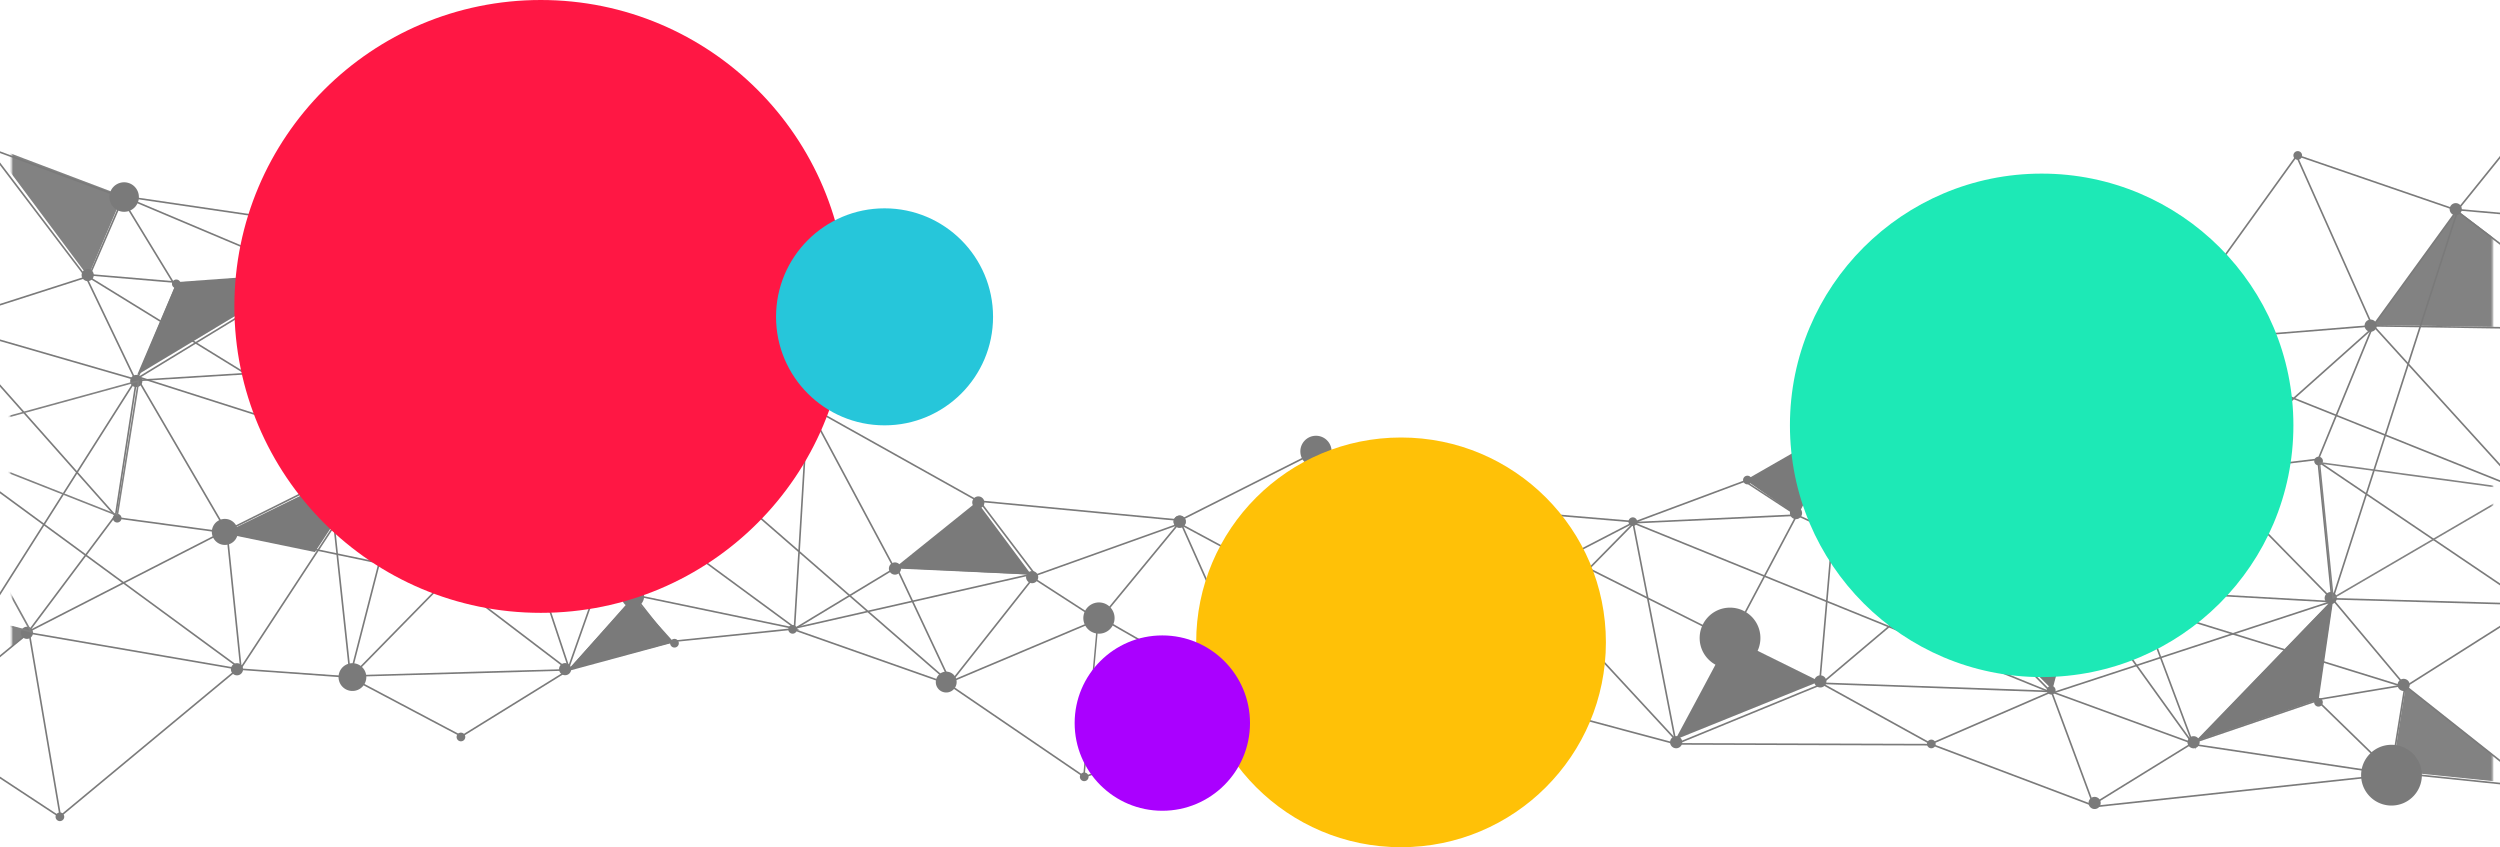<svg xmlns="http://www.w3.org/2000/svg" xmlns:xlink="http://www.w3.org/1999/xlink" width="1440" height="488" viewBox="0 0 1440 488">
    <defs>
        <path id="a" d="M.747.668H11.89v89.74H.747z"/>
        <path id="c" d="M.704.035h63.899v75.227H.703z"/>
        <path id="e" d="M.747.342H12.87v407.514H.748z"/>
        <path id="g" d="M.728.739H75.46v78.695H.728z"/>
        <path id="i" d="M.228.122h68.533v68.21H.228z"/>
        <path id="k" d="M.905.288h57.858v56.9H.905z"/>
        <path id="m" d="M.449.014h100.312V79.24H.45z"/>
        <filter id="o" width="100%" height="100%" x="0%" y="0%" filterUnits="objectBoundingBox">
            <feGaussianBlur in="SourceGraphic"/>
        </filter>
        <filter id="p" width="100%" height="100%" x="0%" y="0%" filterUnits="objectBoundingBox">
            <feGaussianBlur in="SourceGraphic"/>
        </filter>
    </defs>
    <g fill="none" fill-rule="evenodd" transform="translate(-261)">
        <g opacity=".7">
            <path fill="#424242" d="M681.558 283c2.46-3.068 45.442-50 45.442-50l-89 12.089L681.558 283zM555 284l-45.744-77L478 261.46zM438 157l-98 59 22.798-53.529z"/>
            <g transform="translate(267 326)">
                <mask id="b" fill="#fff">
                    <use xlink:href="#a"/>
                </mask>
                <path fill="#4D4D4D" d="M11.89 37.718l-66.683 52.69-74.181-89.74z" mask="url(#b)"/>
            </g>
            <path fill="#424242" d="M855 331l-31.244-42L776 327.397zM649 369.79L625.899 344 588 386zM442.394 318L390 307.175 478 264z"/>
            <g transform="translate(267 84)">
                <mask id="d" fill="#fff">
                    <use xlink:href="#c"/>
                </mask>
                <path fill="#4D4D4D" d="M44.762 75.262l19.84-46.49L-11.34.035z" mask="url(#d)"/>
            </g>
            <path fill="#424242" d="M583.075 384.783a3.5 3.5 0 1 1 6.85 1.434 3.5 3.5 0 0 1-6.85-1.434M664.375 279.916c1.98-9.458 11.252-15.52 20.71-13.542 9.458 1.98 15.52 11.252 13.54 20.712-1.979 9.458-11.252 15.52-20.71 13.539-9.457-1.977-15.52-11.25-13.54-20.709M324.182 111.759a8.498 8.498 0 1 1 16.636 3.482 8.498 8.498 0 0 1-16.636-3.482M552.075 284.783a3.499 3.499 0 1 1 6.852 1.433 3.499 3.499 0 0 1-6.852-1.433M273.075 363.783a3.498 3.498 0 1 1 6.85 1.434 3.499 3.499 0 1 1-6.85-1.434M336.075 218.783a3.499 3.499 0 1 1 6.849 1.433 3.499 3.499 0 0 1-6.85-1.433M506.054 205.989a2.499 2.499 0 1 1 4.892 1.022 2.499 2.499 0 0 1-4.892-1.022M308.075 157.783a3.5 3.5 0 1 1 6.85 1.434 3.5 3.5 0 0 1-6.85-1.434M478.71 258.006a3.5 3.5 0 1 1-.42 6.989 3.5 3.5 0 0 1 .42-6.989M518.009 325.015a8.5 8.5 0 0 1 7.976 8.994 8.5 8.5 0 1 1-7.976-8.993M717.65 360.005a2.5 2.5 0 1 1-.3 4.99 2.5 2.5 0 0 1 .3-4.99M726.71 230.006a3.5 3.5 0 1 1-.42 6.988 3.5 3.5 0 0 1 .42-6.988M990.71 409.006a3.5 3.5 0 1 1-.42 6.989 3.5 3.5 0 0 1 .42-6.989M394.075 384.783a3.498 3.498 0 1 1 6.85 1.434 3.499 3.499 0 1 1-6.85-1.434M326.053 297.989a2.5 2.5 0 1 1 4.894 1.023 2.5 2.5 0 0 1-4.894-1.023M821.075 288.783a3.5 3.5 0 1 1 6.85 1.434 3.5 3.5 0 0 1-6.85-1.434M937.075 299.783a3.5 3.5 0 1 1 6.85 1.434 3.5 3.5 0 0 1-6.85-1.434M885.193 354.155a8.995 8.995 0 0 1 10.65-6.962c4.862 1.017 7.981 5.786 6.965 10.648-1.02 4.866-5.788 7.986-10.654 6.966-4.861-1.017-7.98-5.786-6.96-10.652M852.075 331.783a3.5 3.5 0 1 1 6.85 1.434 3.5 3.5 0 0 1-6.85-1.434M800.129 391.771a6 6 0 1 1 11.742 2.458 6 6 0 0 1-11.743-2.458M773.075 326.783a3.499 3.499 0 1 1 6.849 1.433 3.499 3.499 0 0 1-6.85-1.433M633.075 243.783a3.5 3.5 0 1 1 6.85 1.435 3.5 3.5 0 0 1-6.85-1.435M619.14 342.168a6.497 6.497 0 0 1 7.692-5.028 6.497 6.497 0 0 1 5.029 7.692 6.498 6.498 0 0 1-7.692 5.028 6.498 6.498 0 0 1-5.03-7.692M456.171 388.361a7.997 7.997 0 0 1 9.469-6.19c4.322.904 7.094 5.143 6.189 9.468a7.996 7.996 0 0 1-9.467 6.19 7.998 7.998 0 0 1-6.19-9.468M293.054 469.989a2.499 2.499 0 1 1 4.892 1.022 2.499 2.499 0 0 1-4.892-1.022M524.053 423.988a2.5 2.5 0 1 1 4.895 1.026 2.5 2.5 0 0 1-4.895-1.026M417.01 101.397a.5.5 0 1 1 .98.206.5.5 0 0 1-.98-.206M542.01 149.397a.5.5 0 1 1 .98.206.5.5 0 0 1-.98-.206M574.01 85.397a.5.5 0 1 1 .98.206.5.5 0 0 1-.98-.206M647.053 369.988a2.5 2.5 0 1 1 4.894 1.024 2.5 2.5 0 0 1-4.894-1.024M883.053 446.988a2.5 2.5 0 1 1 4.893 1.024 2.5 2.5 0 0 1-4.893-1.024M585.418 189.013c3.86.23 6.8 3.546 6.57 7.403a7 7 0 1 1-13.974-.837 6.999 6.999 0 0 1 7.404-6.566M362.65 161.005a2.5 2.5 0 1 1-.3 4.99 2.5 2.5 0 0 1 .3-4.99M430.171 157.36a7.997 7.997 0 0 1 9.469-6.188 7.997 7.997 0 0 1 6.189 9.467 8 8 0 0 1-9.467 6.19 8 8 0 0 1-6.19-9.468M383.16 304.964a7.5 7.5 0 1 1 14.68 3.073 7.5 7.5 0 0 1-14.68-3.073M498.075 137.783a3.498 3.498 0 0 1 4.142-2.708 3.498 3.498 0 1 1-1.434 6.85 3.5 3.5 0 0 1-2.708-4.142"/>
            <path fill="#424242" d="M447.465 242.34l30.12 18.548-38.79-99.33 8.67 80.782zm-141.521 29.708l21.295 24.02 11.716-76.075-33.011 52.055zm375.653 10.54l39.247 34.143 4.94-82.385-44.187 48.242zm-394.643 19.405l45.22 33.17 58.47-29.971.166.035 63.878 13.368-8.122-75.687-134.973-83.115-81.886 26.26 75.578 85.253 35.308-55.68-12.72 82.595-22.46-25.334-18.459 29.106zm322.033 25.964l17.094 13.83 54.15-59.121-42.278-36.78-28.966 82.07zm112.694-9.233l-2.546 42.466 40.73-9.248-38.184-33.218zm-241.662 5.173l38.34 8.024 69.537 52.924 19.967-56.57-53.403-43.204-.044-.076-44.73-76.597-29.667 115.499zm-24.241-4.097l7.164 66.749 15.904-61.922-23.068-4.827zm439.615 35.69l.205.119 93.335 53.58-48.745-109.086-113.95-10.839 31.429 41.447-95.758 21.746 45.937 39.962 87.547-36.928zm-715.51 16.798l34.076 43.03 71.712-113.083-66.212-48.571-39.575 118.624zM1.387 246.499L98.49 374.801l49.934 88.773 30.392-91.098-36.124-45.614.035-.209 17.14-103.083.057-.086L253.12 86.286 1.386 246.499zM278.18 363.91l17.89 105.299 101.923-84.58-65.908-48.348-53.905 27.63zM295.405 471l-18.283-107.62 54.102-27.73-44.781-32.849-72.397 114.164-34.523-43.595-30.875 92.55-50.955-90.596L0 246.25l.437-.277L256.505 83l-95.732 140.933-17.07 102.668 35.473 44.793 39.791-119.274.528.387 66.688 48.919 18.57-29.281-76.732-86.554 83.699-26.841 134.717 82.958-9.353-87.157 42.427 108.643-31.917-19.653 8.077 75.26 23.412 4.9 30.256-117.79 45.857 78.528L608.2 327.32l29.32-83.075 43.356 37.717 46.02-50.246-5.144 85.806 39.265 34.158 94.994-21.572-31.848-42 116.67 11.098.113.255L991 411.477l-95.672-54.923-87.658 36.976-46.914-40.812-42.65 9.685 2.666-44.47-39.82-34.641-54.773 59.801-17.529-14.181-20.29 57.487-70.408-53.587-38.171-7.989-17.226 67.068-7.759-72.298-64.017-13.397-57.745 29.598 66.509 48.788L295.405 471z"/>
            <path fill="#424242" d="M856.115 332.342l37.738 24.402 44.232-53.705-81.97 29.303zM894.055 358L854 332.099 941 301l-46.946 57zM854.958 331L776 327.052l.042-1.052L855 329.948z"/>
            <path fill="#424242" d="M885.515 448l-.197-.135-78.484-53.526L717 362.701l58.571-35.417-50.174-93.83.839-.454 50.604 94.635-.389.236-57.22 34.6 88.034 31.004.052.036 78.337 53.426 103.034-36.044.312.905z"/>
            <path fill="#424242" d="M885.87 446l-.87-.093L893.13 356l.87.093zM341.599 219.495l50.579 86.74.01.101 7.915 77.064 79.2-120.941.342.101 76.069 22.515 35.292-16.793-80.692-59.315L341.6 219.495zm214.74 66.334l32.892 99.032 37.618-42.49.272.058 90.312 18.787-125.56-92.295-35.535 16.908zm70.858 57.584l-36.75 41.51 59.604-16.143 66.328-6.815-89.182-18.552zm-71.614-56.833l-36.107 46.593-54.595 55.689 123.504-3.523-32.802-98.76zM808.463 394l-31.389-66.754 48.072-37.693-98.054-54.869-88.329 11.926-45.915 21.847 128.66 94.576-2.063-.43-69.219 7.106-60.923 16.506-.456.515-.15-.451-126.144 3.597 56.204-57.324 36.195-46.713-75.238-22.269-80.286 122.599-8.179-79.634L340 218.645 510.602 208l81.378 59.819 46.506-22.13.074-.01 88.72-11.977 99.575 55.719-48.596 38.104L808.67 392.2l48.58-61.553.75.585L808.463 394z"/>
            <path fill="#424242" d="M295.235 471L213 416.866 277.285 364l.216.037 121.059 20.889 64.003 4.6.089.048 64.19 33.96 60.654-37.53.504.808-61.12 37.82-.242-.13-64.345-34.041-63.85-4.592-120.89-20.858-62.95 51.77 81.157 53.426zM648.307 372L626 343.67l.692-.67L649 371.33zM510.443 206.894L635.34 243.91l-51.576-47.893-73.32 10.876zM639 246l-133-39.42L584.077 195l.17.157L639 246zM341.065 217l-.875-.37 22.43-53.591-50.62-4.323L332.232 112l.87.382-19.705 45.495L364 162.2z"/>
            <path fill="#424242" d="M277.117 365l-.763-.575 50.053-66.89.278.038 62.988 8.551 87.541-43.63 30.806-54.761-7.12-68.326-63.9 19.684-75.592 5.576-30.905-50.676-75.223-27.948 55.877 73.584 28.57 59.646-111.366-32.21-9.593 66.852-76.104 74.135-.664-.686 75.87-73.908 9.702-67.618 110.372 31.923-27.625-57.677L252.529 84l78.616 29.208 30.773 50.462 74.958-5.529 64.852-19.99L509 207.936l-31.099 55.283-.13.066-87.936 43.826-63.001-8.553z"/>
            <path fill="#424242" d="M479.649 262L340 217.454 439.237 157 511 206.272l-.539.786-71.256-48.921-96.922 59.044 137.656 43.91z"/>
            <path fill="#424242" d="M725.758 233L584.24 196.074l-82.383-57.563-166.603-24.483 102.65 43.32-.371.876L328 112l174.218 25.603.093.064 82.336 57.53L726 232.08z"/>
            <g transform="translate(267 58)">
                <mask id="f" fill="#fff">
                    <use xlink:href="#e"/>
                </mask>
                <path fill="#4D4D4D" d="M-123.27 407.856l-72.46-16.102-50.03-96.515.895-.426 49.822 96.111 71.549 15.899 67.65-48.109-121.256-41.14 47.966-49.276.292.077 139.75 36.751-60.61-110.029-62.412-29.58L-40.01 127.3-156.502.977l.75-.635 117.316 127.219-71.524 37.908 60.991 28.908.077.136L12.87 306.636l-1.114-.294-140.572-36.967-46.512 47.784 121.584 41.252z" mask="url(#f)"/>
            </g>
            <g transform="translate(266 218)">
                <mask id="h" fill="#fff">
                    <use xlink:href="#g"/>
                </mask>
                <path fill="#4D4D4D" d="M-46.579 35.213l108.72 42.9L74.268 2.044-46.58 35.213zm109.494 44.22l-112.476-44.38L75.46.74 62.915 79.434z" mask="url(#h)"/>
            </g>
            <path fill="#424242" d="M1257.442 367c-1.612 3.54-31.442 59-31.442 59l83-33.514L1257.442 367zM1380 334l62.851 63L1459 336.888zM1526 427l79-82-8.438 57.921z"/>
            <g transform="translate(1628 121)">
                <mask id="j" fill="#fff">
                    <use xlink:href="#i"/>
                </mask>
                <path fill="#4D4D4D" d="M.228 66.219L48.258.122l90.028 68.21z" mask="url(#j)"/>
            </g>
            <path fill="#424242" d="M1076 363.861L1116.881 397 1154 347zM1267 276.848L1296.027 297 1322 245zM1479.723 276.467L1533 274l-74 64z"/>
            <g transform="translate(1638 395)">
                <mask id="l" fill="#fff">
                    <use xlink:href="#k"/>
                </mask>
                <path fill="#4D4D4D" d="M8.69.288L.905 48.986 81 57.19z" mask="url(#l)"/>
            </g>
            <path fill="#424242" d="M1324.996 244.337a3.501 3.501 0 0 1-6.992.325 3.5 3.5 0 1 1 6.992-.325M1274.98 366.69c.448 9.655-7.015 17.844-16.67 18.29-9.655.45-17.845-7.015-18.29-16.67-.45-9.653 7.013-17.844 16.67-18.29 9.654-.45 17.844 7.015 18.29 16.67M1655.98 445.69c.448 9.653-7.015 17.844-16.67 18.29-9.655.45-17.844-7.015-18.29-16.67-.45-9.655 7.013-17.845 16.67-18.29 9.654-.45 17.844 7.013 18.29 16.67M1388.991 333.628a8 8 0 1 1-15.983.743 8 8 0 0 1 15.983-.743M1629.996 187.338a3.5 3.5 0 1 1-6.991.325 3.5 3.5 0 0 1 6.991-.325M1606.996 344.337a3.5 3.5 0 1 1-6.994.324 3.5 3.5 0 0 1 6.994-.324M1444.997 397.384a2.5 2.5 0 1 1-4.994.232 2.5 2.5 0 0 1 4.994-.232M1648.996 394.337a3.5 3.5 0 1 1-6.993.325 3.5 3.5 0 0 1 6.993-.325M1460.17 340.934a3.499 3.499 0 1 1-1.341-6.868 3.499 3.499 0 0 1 1.342 6.868M1404.15 285.888a6 6 0 1 1-2.299-11.777 6 6 0 0 1 2.298 11.777M1201.979 302.953a2.5 2.5 0 1 1-.957-4.908 2.5 2.5 0 0 1 .957 4.908M1227.17 430.934a3.499 3.499 0 1 1-1.341-6.868 3.499 3.499 0 0 1 1.342 6.868M941.17 303.934a3.499 3.499 0 1 1-1.341-6.868 3.499 3.499 0 0 1 1.342 6.868M1508.996 198.337a3.5 3.5 0 1 1-6.994.324 3.5 3.5 0 0 1 6.994-.324M1598.997 265.384a2.5 2.5 0 1 1-4.993.233 2.5 2.5 0 0 1 4.993-.233M1120.996 397.338a3.5 3.5 0 1 1-6.991.325 3.5 3.5 0 0 1 6.991-.325M1035.997 350.384a2.499 2.499 0 1 1-4.994.231 2.499 2.499 0 0 1 2.382-2.612 2.498 2.498 0 0 1 2.612 2.38M1079.996 365.337a3.5 3.5 0 1 1-6.992.325 3.5 3.5 0 0 1 6.992-.325M1113.993 293.722a6 6 0 1 1-11.986.556 6 6 0 0 1 11.986-.556M1157.996 348.337a3.5 3.5 0 1 1-6.993.325 3.5 3.5 0 0 1 6.993-.325M1312.996 392.337a3.5 3.5 0 1 1-6.993.325 3.5 3.5 0 0 1 6.993-.325M1298.996 295.337a3.5 3.5 0 1 1-6.992.325 3.5 3.5 0 0 1 6.992-.325M1452.987 208.445c.294 6.62-4.612 12.235-10.955 12.542-6.346.307-11.726-4.81-12.02-11.43-.293-6.618 4.608-12.237 10.954-12.544 6.343-.307 11.728 4.814 12.021 11.432M1586.997 89.384a2.5 2.5 0 1 1-4.994.232 2.5 2.5 0 0 1 4.994-.232M1372.997 191.384a2.5 2.5 0 1 1-4.995.23 2.5 2.5 0 0 1 4.995-.23M1269.997 276.384a2.499 2.499 0 1 1-2.613-2.381 2.498 2.498 0 0 1 2.613 2.38M1027.99 259.583c.23 4.964-3.607 9.177-8.57 9.407-4.97.233-9.18-3.61-9.41-8.573a9 9 0 0 1 8.573-9.407c4.967-.233 9.177 3.61 9.407 8.573M1373.979 430.953a2.5 2.5 0 1 1-.958-4.906 2.5 2.5 0 0 1 .958 4.906M1596.978 406.953a2.5 2.5 0 1 1-.957-4.906 2.5 2.5 0 0 1 .957 4.906M1527.996 427.338a3.5 3.5 0 1 1-6.992.324 3.5 3.5 0 0 1 6.992-.324M1536.996 272.338a3.5 3.5 0 1 1-6.992.324 3.5 3.5 0 0 1 6.992-.324M1470.996 462.337a3.5 3.5 0 1 1-6.993.325 3.5 3.5 0 0 1 6.993-.325M1678.996 120.338a3.5 3.5 0 1 1-6.994.323 3.5 3.5 0 0 1 6.994-.323"/>
            <path fill="#424242" d="M1506.235 198.49l75.87 30.436 45.265-40.355-43.63-97.797-77.505 107.717zm-63.338 14.423l.081 64.136 23.533-1.096-23.614-63.04zm192.636 37.445l76.22 30.576 8.655-125.151-43.733-33.252-41.142 127.827zm-38.689 16.414l7.673 76.835 18.94-58.843-26.613-17.992zm-432.663 54.214l45.254 22.691-8.149-41.888-37.105 19.197zm94.38 47.322l50.11 25.125 7.524-86.984-20-9.147-37.634 71.006zm236.083-19.975l151.399 46.887 72.687-46.041-94.45-63.858-20.257 62.937-8.33-83.42 28.068 18.978 10.59-32.9-52.053-20.882-49.099 43.774-65.333 3.041 26.778 71.484zm-177.44-42.474l62.48 28.574 62.494 63.25-.152-119.631-39.11 1.82-.099-.041-80.427-33.93-5.186 59.958zm142.925 32.788l62.364 86.756-28.578-76.293-33.786-10.463zm-249.386 6.755l15.81 81.265 30.707-57.941-46.517-23.324zm510.653-190.07l46.359 35.25 9.193 104.64-.035.1-55.909 156.637 203.593-218.751-126.041-100.278-70.514-73.708-6.646 96.11zM1718.548 456l57.43-160.903-9.136-104.007-45.526-34.617-8.703 125.837-77.374-31.04-10.654 33.103 95.891 64.831-74.295 47.06-151.114-46.796 30.834 82.313-68.212-94.891 35.801 11.087-26.626-71.081-23.884 1.112.156 122.003-.818-.827-63.188-63.953-62.014-28.361-7.616 88.049-51.386-25.764-31.983 60.345-16.465-84.638-46.536-23.332-86.547 44.774 41.388 32.867-129.263 13.313-.097-.953 126.926-13.073-40.706-32.323.658-.34L1162.073 321l-54.448-27.3-75.555 57.867-.27-.144-92.8-50.027.451-.844 92.53 49.88 75.538-57.855.267.132 55.337 27.747 38.857-20.103 8.532 43.864 47.197 23.663 38.064-71.823 20.51 9.38 5.27-60.929.603.255 80.931 34.142 38.937-1.81-.088-69.468 25.577 68.28 65.304-3.039 48.49-43.232-76.56-30.712 79.188-110.057.338.757 44.254 99.195-45.43 40.504 51.548 20.68 41.535-129.05 44.306 33.688L1727.24 57l71.955 75.224L1926 233.102l-.354.38L1718.548 456z"/>
            <path fill="#424242" d="M1033.2 351.122l-42.094 58.208 84.494-43.687-42.4-14.52zM988 412l44.837-62L1078 365.468 988 412z"/>
            <path fill="#424242" d="M1076.196 366l-.196-.91 77.804-16.09.196.91z"/>
            <path fill="#424242" d="M1227.297 428l-72.962-78.859.32-.326 47.114-47.883-93.537-7.86-89.78-32.031-79.022 39.83-.43-.856L1018.386 260l.194.069 89.856 32.06 95.448 8.019-48.224 49.013L1228 427.35z"/>
            <path fill="#424242" d="M1032.051 351L1018 261.148l.949-.148L1033 350.853zM1321.076 246.286l-53.765 30.827-62.641 23.371 91.21-4.247 25.196-49.951zm1.895-.928l56.723 88.589 23.29-54.775 38.937-68.343-118.95 34.53zm-119.135 56.127l145.096 58.91 30.218-25.522-56.878-88.833-25.792 51.129-.278.013-92.366 4.303zm146.099 59.317l93.246 37.86 161.054-52.776-70.943-72.33-.035-.097-27.106-73.574-46.363 138.52-79.842-2.95-30.011 25.347zM1226.422 429l-.154-.042-110.509-29.54 37.55-49.591-45.813-55.768-31.62 72.581-.876-.384 32.245-74.014 47.283 57.56-.228.303-36.916 48.754 108.975 29.13 82.7-33.919 39.045-32.975-148.68-60.366 2.109-.098 65.374-24.385 54.954-31.516.311-.62.26.404 121.491-35.266-40.085 70.351-23.346 54.915 78.618 2.905L1506.108 197l28.01 76.03L1606 346.316l-162.854 53.364-94.04-38.18-39.547 33.402-.069.029L1226.422 429z"/>
            <path fill="#424242" d="M1323.687 244l-.687-.656 49.478-51.805 70.793 16.974 62.698-11.458 121.747-9.926 47.76-65.757-91.574-31.474.307-.898L1677 120.891l-48.772 67.15-.217.018-121.918 9.938-62.848 11.487-.097-.024-70.36-16.87zM1295.454 297L1266 277.762l.546-.762L1296 296.238zM1312.019 394.115l61.166 33.809 67.486-29.213-128.652-4.596zM1373.134 429L1308 393l137 4.892L1373.134 429zM1638.893 444l-.951-.15 7.896-48.788-50.838 8.506 8.726-58.568.953.138-8.534 57.276 50.855-8.511z"/>
            <path fill="#424242" d="M1466.473 464l-.203-.545-24.27-65.452.04-.148 16.311-61.41.111-.096 74.313-64.724 63.215-7.539L1627.607 187l.883.365-31.83 77.608-63.482 7.571-73.98 64.435-16.196 60.975 23.96 64.617 57.039-35.21 71.895-24.441 42.613 41.479 79.908 8.235-72.513-57.422-.032-.037-42.587-50.783 116.011 3.284-7.389-67.391.086-.14 55.192-91.065.815.5-55.107 90.926 7.473 68.16-114.976-3.253 41.182 49.105 75.02 59.409-83.51-8.607-42.432-41.303-71.292 24.236z"/>
            <path fill="#424242" d="M1524.901 429l-.286-.105L1444 399.427l.323-.89 80.327 29.36 78.231-80.92-142.679-8.03.054-.947L1605 346.147z"/>
            <path fill="#424242" d="M1468.087 465l-.105-.04-94.033-35.539-145.949-.46.004-.961 146.12.46.08.03 94.006 35.53 167.267-18.04-110.126-16.513.14-.95L1643 446.135zM1859.28 443l-140.197-94.954.432-.41 56.257-53.343-63.605-13.367-.104-.114-85.063-93.64 140.306 2.152 31.1-57.322-122.715-10.815 51.967-64.43.22-.006L1798.675 55l.147.171L1869 136.357l-.722.625-70.029-81.014-70.127 1.734-50.562 62.69 122.38 10.786-32.07 59.11-.29-.004-138.39-2.121 83.475 91.89 65.088 13.679-57.15 54.19 139.213 94.286z"/>
            <g transform="translate(1596 266)">
                <mask id="n" fill="#fff">
                    <use xlink:href="#m"/>
                </mask>
                <path fill="#4D4D4D" d="M1.507 1.108l7.697 76.578L114.243 16.39 1.507 1.108zM8.411 79.24l-.073-.73L.45.014l116.63 15.812L8.411 79.24z" mask="url(#n)"/>
            </g>
        </g>
        <circle cx="572.5" cy="176.5" r="176.5" fill="#FF1744" style="mix-blend-mode:multiply"/>
        <circle cx="1068" cy="370" r="118" fill="#FFC107" style="mix-blend-mode:multiply"/>
        <circle cx="770.5" cy="182.5" r="62.5" fill="#26C6DA" style="mix-blend-mode:multiply"/>
        <circle cx="930.5" cy="416.5" r="50.5" fill="#A0F" filter="url(#o)" style="mix-blend-mode:multiply"/>
        <circle cx="1437" cy="245" r="145" fill="#1DE9B6" filter="url(#p)" style="mix-blend-mode:multiply"/>
    </g>
</svg>
